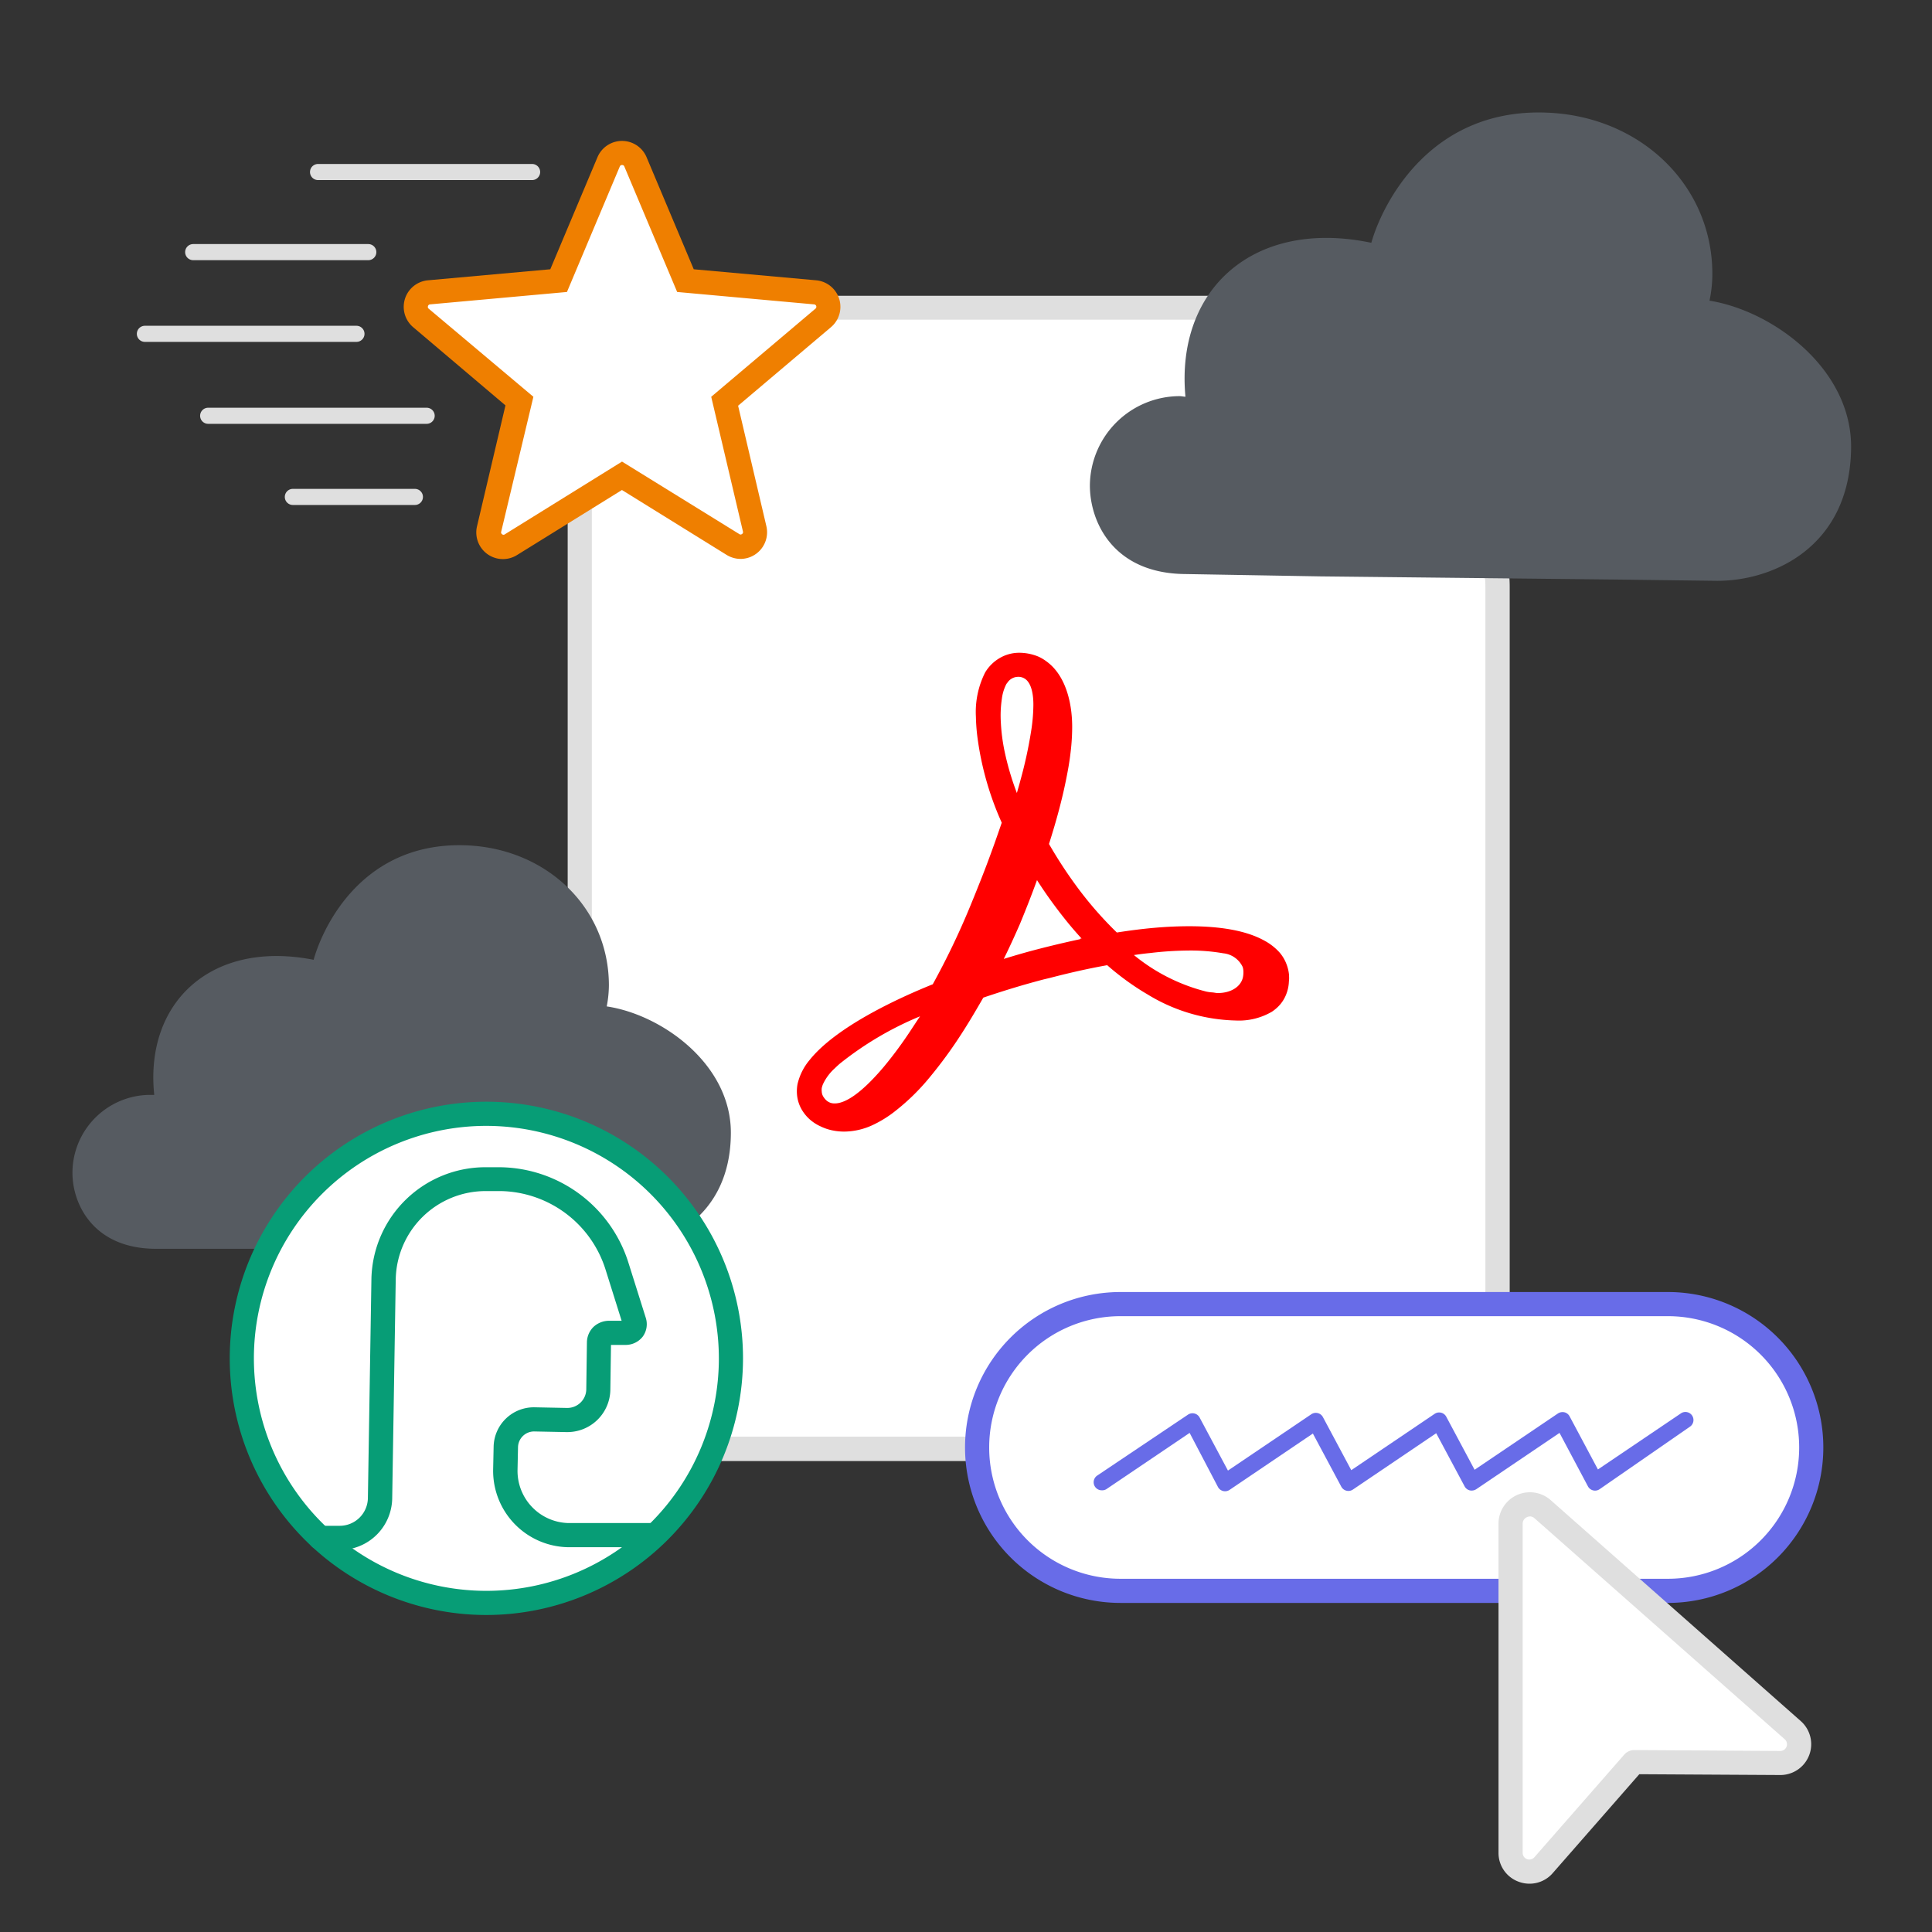 <svg id="Layer_1" data-name="Layer 1" xmlns="http://www.w3.org/2000/svg" viewBox="0 0 240 240"><rect x="0" y="0" width="240" height="240" fill="#333333" stroke="none"/><defs><style>.cls-1{fill:#fff;}.cls-2{fill:#dfdfdf;}.cls-3{fill:red;}.cls-4{fill:#686ce8;}.cls-5{fill:#ef7f00;}.cls-6{fill:#565b61;}.cls-7{fill:#079d76;}</style></defs><path class="cls-1" d="M85.53,180A13.53,13.53,0,0,1,72,166.47V51.74A13.53,13.53,0,0,1,85.53,38.21H151.4A14.92,14.92,0,0,1,162,42.59l19.76,19.83a14.89,14.89,0,0,1,4.34,10.51v93.54A13.53,13.53,0,0,1,172.52,180Z"/><path class="cls-2" d="M172.52,181.5h-87a15,15,0,0,1-15-15V51.74a15,15,0,0,1,15-15H151.4A16.28,16.28,0,0,1,163,41.53l19.76,19.83a16.3,16.3,0,0,1,4.78,11.57v93.54A15.05,15.05,0,0,1,172.52,181.5Zm-87-141.79a12,12,0,0,0-12,12V166.47a12,12,0,0,0,12,12h87a12,12,0,0,0,12-12V72.93a13.3,13.3,0,0,0-3.91-9.45L160.88,43.65a13.28,13.28,0,0,0-9.48-3.94Z"/><path class="cls-3" d="M112.75,128.57a49.25,49.25,0,0,1-3,4q-.72.85-1.41,1.56c-1.83,1.89-3.44,2.94-4.63,2.94a1.48,1.48,0,0,1-1.06-.38,1.93,1.93,0,0,1-.3-.35,1.32,1.32,0,0,1-.27-.75,2,2,0,0,1,0-.42,3,3,0,0,1,.14-.46,6.13,6.13,0,0,1,1.48-2c.18-.18.38-.36.59-.55a41,41,0,0,1,10-5.91C113.78,127,113.26,127.82,112.75,128.57Zm34.78-10.49a23.5,23.5,0,0,1,4.42.34,3,3,0,0,1,2.42,1.7,2.06,2.06,0,0,1,.09.57,3.21,3.21,0,0,1-.05.67c-.23,1.18-1.46,2-3.14,2-.21,0-.43-.06-.66-.08a4.82,4.82,0,0,1-.75-.1,23,23,0,0,1-9-4.54c.69-.1,1.35-.19,2-.25A42.26,42.26,0,0,1,147.53,118.08Zm-13.36-1.41q-2.67.57-5.48,1.3c-1.33.35-2.69.74-4,1.15.73-1.47,1.39-2.93,2-4.32.76-1.84,1.48-3.67,2.13-5.47.58.91,1.18,1.79,1.79,2.63s1.22,1.64,1.84,2.41,1.27,1.52,1.91,2.22l-.16,0ZM125,85a1.33,1.33,0,0,1,.14-.19,1.61,1.61,0,0,1,1.28-.73,1.47,1.47,0,0,1,1,.31c.76.61.95,2,.95,3.15a21.87,21.87,0,0,1-.3,3.41,54,54,0,0,1-1.29,5.91c-.14.54-.3,1.09-.46,1.65a34.42,34.42,0,0,1-1.45-4.82,23.12,23.12,0,0,1-.54-3.92,14,14,0,0,1,.12-2.93A5.51,5.51,0,0,1,125,85Zm35.13,36.14a4.93,4.93,0,0,0-.31-1.35,4.79,4.79,0,0,0-.95-1.56,7,7,0,0,0-1.8-1.38c-2.14-1.19-5.26-1.79-9.34-1.79-1.33,0-2.76.06-4.26.19s-3.08.33-4.73.59a45.76,45.76,0,0,1-5.19-6,55.21,55.21,0,0,1-3.24-5c.48-1.51.9-2.94,1.26-4.3.21-.8.4-1.57.57-2.32.24-1.07.44-2.08.6-3q.17-1,.27-1.92a26.43,26.43,0,0,0,.18-3c0-3.18-.9-6.5-3.21-8.15a5.28,5.28,0,0,0-1-.59,6.27,6.27,0,0,0-2.46-.47,4.79,4.79,0,0,0-2.36.67,5.11,5.11,0,0,0-1.78,1.77,10.91,10.91,0,0,0-1.15,5.5,23.81,23.81,0,0,0,.21,2.7,37.86,37.86,0,0,0,3,10.47c-.3.87-.6,1.74-.91,2.61-.62,1.73-1.27,3.47-2,5.27-.36.91-.73,1.82-1.12,2.76a95.05,95.05,0,0,1-4.54,9.43c-4.1,1.65-11.95,5.22-15.3,9.41a7.13,7.13,0,0,0-1.5,3,4.87,4.87,0,0,0-.07,1.2,4.44,4.44,0,0,0,.74,2.19,5,5,0,0,0,.8.94,5.35,5.35,0,0,0,1.22.83l.34.16a6.12,6.12,0,0,0,1.12.38,7.21,7.21,0,0,0,1.69.19,8.55,8.55,0,0,0,3.62-.87,14.17,14.17,0,0,0,2.37-1.44,27.11,27.11,0,0,0,4.53-4.36,55.33,55.33,0,0,0,4.07-5.57c.95-1.47,1.84-3,2.65-4.4,1.23-.42,2.48-.82,3.73-1.2s2.5-.73,3.75-1.06l.8-.19c2.46-.64,4.85-1.18,7.11-1.58.42.37.85.73,1.27,1.06.84.67,1.67,1.26,2.48,1.79.4.26.8.51,1.2.74a21.88,21.88,0,0,0,11,3.28,8.12,8.12,0,0,0,4.51-1.09,5.23,5.23,0,0,0,.66-.52,4.4,4.4,0,0,0,1.15-1.73,4.7,4.7,0,0,0,.3-1.49A3.45,3.45,0,0,0,160.12,121.13Z"/><rect class="cls-1" x="121.39" y="162" width="103.61" height="35.62" rx="17.81"/><path class="cls-4" d="M207.19,199.12h-68a19.31,19.31,0,1,1,0-38.62h68a19.31,19.31,0,0,1,0,38.62Zm-68-35.62a16.31,16.31,0,1,0,0,32.62h68a16.31,16.31,0,0,0,0-32.62Z"/><path class="cls-1" d="M187.63,189.28v40.88a2.33,2.33,0,0,0,4.08,1.53l11.2-12.8,18.21.11a2.33,2.33,0,0,0,1.56-4.08l-31.07-27.44A2.39,2.39,0,0,0,187.63,189.28Z"/><path class="cls-2" d="M190,234a3.84,3.84,0,0,1-1.36-.25,3.8,3.8,0,0,1-2.49-3.58V189.28a3.9,3.9,0,0,1,6.48-2.93l31.07,27.45a3.83,3.83,0,0,1-2.54,6.7h0l-17.52-.1-10.75,12.28A3.81,3.81,0,0,1,190,234Zm.07-45.62a.89.89,0,0,0-.39.09.88.88,0,0,0-.53.82v40.88a.83.83,0,0,0,1.46.54l11.2-12.79a1.69,1.69,0,0,1,1.14-.52l18.21.11h0a.83.83,0,0,0,.55-1.45L190.62,188.6A.9.9,0,0,0,190,188.37Z"/><g id="star_favorit_sm" data-name="star favorit sm"><path id="star_favorit_sm-2" data-name="star favorit sm" class="cls-1" d="M75.6,20.11,69.39,34.86l-16.1,1.45a1.82,1.82,0,0,0-1,3.19L64.53,49.84,60.79,65.7a1.81,1.81,0,0,0,2.72,2L77.27,59.1,91,67.66a1.82,1.82,0,0,0,2.72-2L90,49.84,102.26,39.5a1.81,1.81,0,0,0-1-3.19l-16.1-1.45L78.94,20.11A1.81,1.81,0,0,0,75.6,20.11Z"/><path class="cls-5" d="M92,69.43a3.34,3.34,0,0,1-1.74-.5l-13-8.06-13,8.06a3.31,3.31,0,0,1-5-3.57l3.53-15L51.32,40.64a3.31,3.31,0,0,1,1.84-5.82l15.2-1.37,5.86-13.92a3.31,3.31,0,0,1,6.1,0l5.86,13.92,15.21,1.37a3.31,3.31,0,0,1,1.84,5.82L91.69,50.4l3.52,15A3.31,3.31,0,0,1,92,69.43ZM77.27,57.34l14.56,9a.27.27,0,0,0,.34,0,.27.27,0,0,0,.12-.32L88.35,49.29l12.94-10.94a.3.3,0,0,0-.17-.54l-17-1.54L77.56,20.69a.28.28,0,0,0-.29-.19.28.28,0,0,0-.28.19L70.43,36.27l-17,1.54a.27.27,0,0,0-.26.21.27.27,0,0,0,.09.33l13,10.94-4,16.76a.28.28,0,0,0,.12.32.27.27,0,0,0,.34,0Z"/></g><path class="cls-2" d="M53,52.65H25.86a1,1,0,1,1,0-2H53a1,1,0,0,1,0,2Z"/><path class="cls-2" d="M51.54,62.73H36.38a1,1,0,0,1,0-2H51.54a1,1,0,0,1,0,2Z"/><path class="cls-2" d="M45.75,32.32H24a1,1,0,0,1,0-2H45.75a1,1,0,0,1,0,2Z"/><path class="cls-2" d="M66.1,22.37H39.51a1,1,0,0,1,0-2H66.1a1,1,0,0,1,0,2Z"/><path class="cls-2" d="M44.28,42.47H18a1,1,0,0,1,0-2H44.28a1,1,0,0,1,0,2Z"/><g id="Line_100" data-name="Line 100"><path class="cls-4" d="M136.86,185.13a1,1,0,0,1-.83-.44,1,1,0,0,1,.27-1.39l11.28-7.57a1,1,0,0,1,.8-.14,1,1,0,0,1,.64.5l3.52,6.59,10.36-7a1,1,0,0,1,.8-.14,1,1,0,0,1,.64.5l3.52,6.59,10.36-7a1,1,0,0,1,.8-.14,1,1,0,0,1,.64.5l3.52,6.59,10.36-7a1.06,1.06,0,0,1,.8-.14,1,1,0,0,1,.64.5l3.52,6.6,10.36-7a1,1,0,0,1,1.11,1.66L198.7,185a1,1,0,0,1-1.44-.36L193.73,178l-10.35,7a1.08,1.08,0,0,1-.8.14,1,1,0,0,1-.64-.5l-3.53-6.6-10.35,7a1,1,0,0,1-1.44-.36l-3.53-6.6-10.35,7a1,1,0,0,1-1.44-.36L147.78,178l-10.36,7A1,1,0,0,1,136.86,185.13Z"/></g><g id="cloud"><path class="cls-6" d="M66.15,155.13H76.41c6,0,14.38-3.74,14.38-14.43,0-8.53-8.6-14.67-15.42-15.68a14.25,14.25,0,0,0,.27-2.6c0-9.56-7.59-16.91-17.5-17.4-13-.62-18,10-19.18,14.21-12.69-2.5-21,5.26-19.8,16.78-.2,0-.41,0-.64,0A9.69,9.69,0,0,0,9,145.69c0,3.94,2.64,9.43,10.37,9.44H66.15Z"/></g><circle class="cls-1" cx="60.41" cy="168.74" r="30.38"/><path class="cls-7" d="M60.41,200.62A31.88,31.88,0,1,1,92.3,168.74,31.91,31.91,0,0,1,60.41,200.62Zm0-60.76A28.88,28.88,0,1,0,89.3,168.74,28.92,28.92,0,0,0,60.41,139.86Z"/><path class="cls-1" d="M39.78,191h2.44a5,5,0,0,0,5-4.9l.44-27.31a12.64,12.64,0,0,1,12.91-12.38l1.68,0a15.44,15.44,0,0,1,14.4,10.79l2.16,6.86a1.13,1.13,0,0,1-1.1,1.47l-2,0a1.21,1.21,0,0,0-1.24,1.18l-.08,5.84a3.86,3.86,0,0,1-3.94,3.81l-4-.08a3.49,3.49,0,0,0-3.56,3.42l-.06,2.83a8,8,0,0,0,7.81,8.13H81.31"/><path class="cls-7" d="M42.22,192.54H39.78a1.5,1.5,0,0,1,0-3h2.44a3.5,3.5,0,0,0,3.48-3.42l.44-27.31A14.17,14.17,0,0,1,60.58,145l1.68,0a16.93,16.93,0,0,1,15.8,11.84l2.16,6.86a2.61,2.61,0,0,1-.4,2.37,2.69,2.69,0,0,1-2.16,1l-1.76,0-.08,5.54a5.34,5.34,0,0,1-5.36,5.29h-.11l-4-.08h0a2,2,0,0,0-2,1.95l-.06,2.83a6.48,6.48,0,0,0,6.34,6.6H81.31a1.5,1.5,0,0,1,0,3H70.57a9.49,9.49,0,0,1-9.31-9.66l.06-2.83a5,5,0,0,1,5.1-4.89l4,.08a2.36,2.36,0,0,0,1.69-.66,2.33,2.33,0,0,0,.72-1.67l.08-5.84a2.73,2.73,0,0,1,.83-1.91,2.85,2.85,0,0,1,1.94-.75l1.54,0-2-6.37a13.92,13.92,0,0,0-13-9.74l-1.68,0h-.23a11.17,11.17,0,0,0-11.15,10.93l-.44,27.3A6.51,6.51,0,0,1,42.22,192.54Z"/><g id="cloud-2" data-name="cloud"><path class="cls-6" d="M201.3,72l11.85.15c7,.08,16.65-4.13,16.8-16.48.12-9.85-9.73-17.06-17.59-18.32a15.85,15.85,0,0,0,.35-3c.18-11-8.54-19.64-20-20.33-15-.91-21,11.34-22.36,16.14-14.62-3.06-24.33,5.79-23.09,19.12-.24,0-.47-.07-.74-.07a11.18,11.18,0,0,0-11.13,11.1c0,4.55,2.92,10.93,11.85,11L164,71.6Z"/></g></svg>